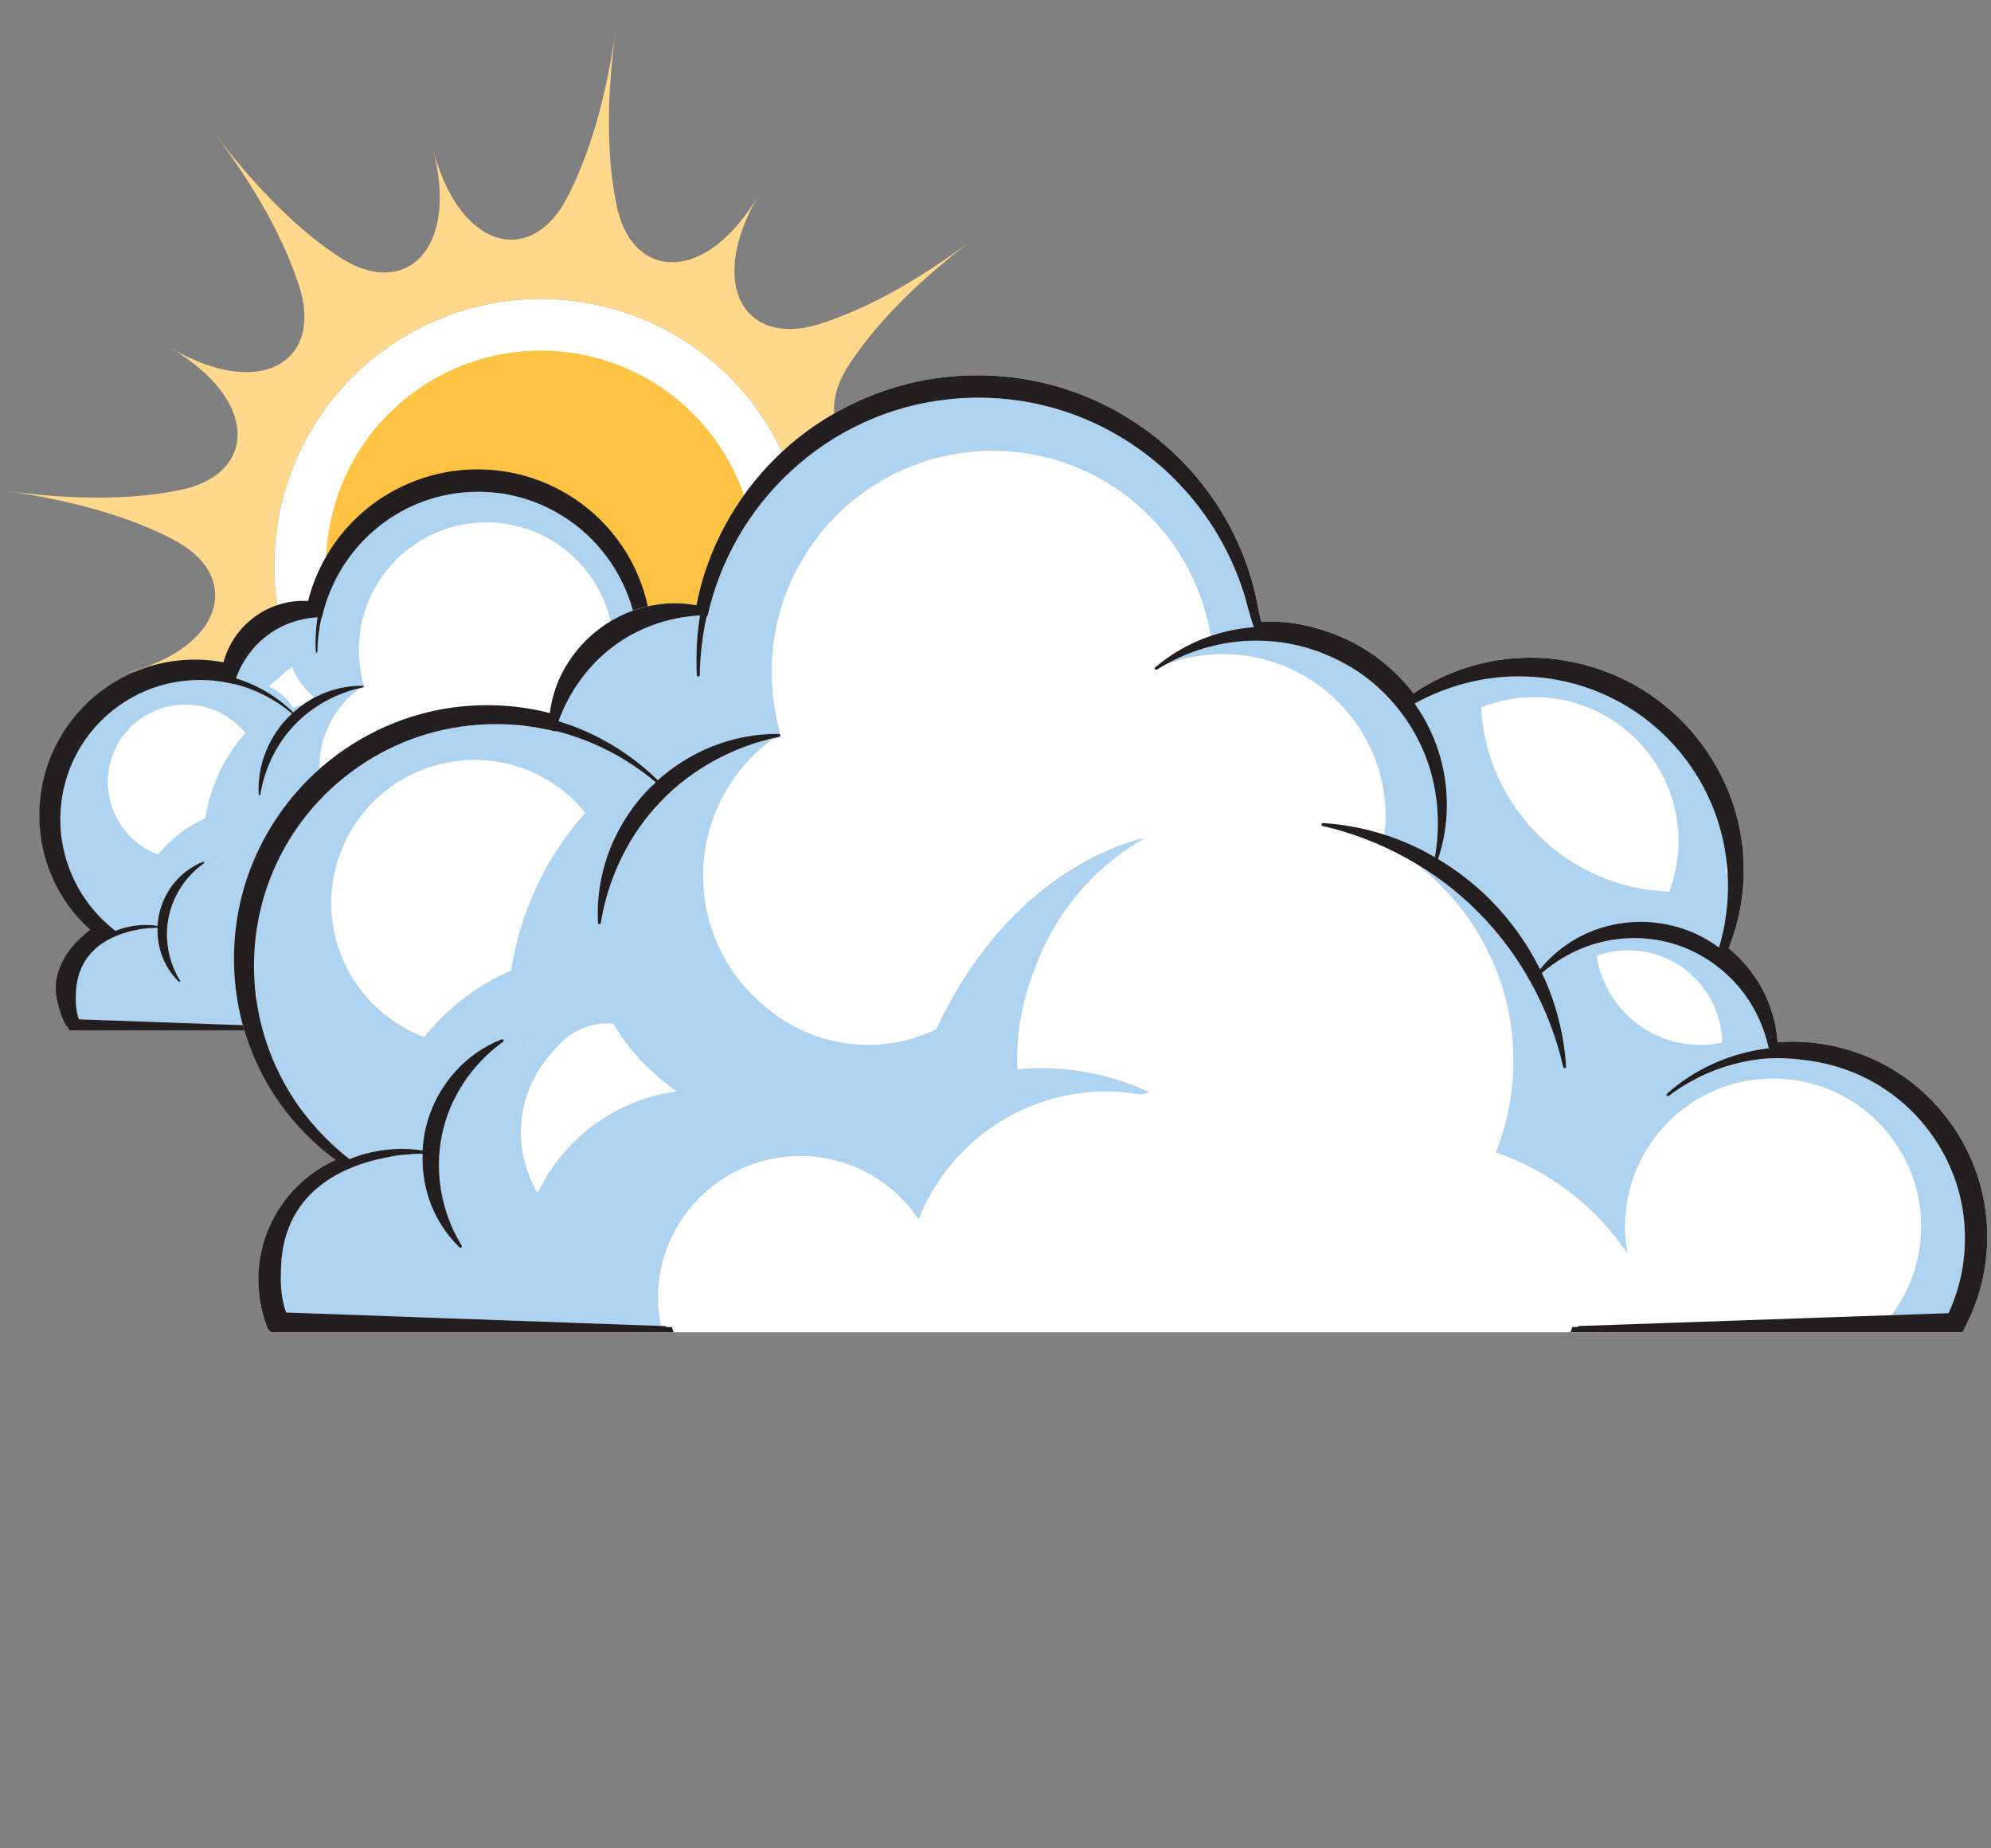 <?xml version="1.0" encoding="utf-8"?>
<!-- Generator: Adobe Illustrator 15.0.2, SVG Export Plug-In . SVG Version: 6.00 Build 0)  -->
<!DOCTYPE svg PUBLIC "-//W3C//DTD SVG 1.1//EN" "http://www.w3.org/Graphics/SVG/1.1/DTD/svg11.dtd">
<svg version="1.1" id="Layer_1" xmlns="http://www.w3.org/2000/svg" xmlns:xlink="http://www.w3.org/1999/xlink" x="0px" y="0px"
	 width="280px" height="260px" viewBox="0 0 280 260" enable-background="new 0 0 280 260" xml:space="preserve">
<rect x="0" y="0" width="280" height="260" fill="#808080" stroke="none"/>
<g>
	<g>
		<g>
			<g>
				<path fill="#FFFFFF" d="M113.215,84.729c-2.861,20.509-21.814,34.824-42.321,31.96c-20.508-2.855-34.818-21.806-31.958-42.318
					c2.861-20.514,21.81-34.815,42.318-31.96C101.76,45.273,116.069,64.217,113.215,84.729z"/>
				<path fill="#FFD88C" d="M126.149,90.328c6.723-1.511,15.263-1.657,25.568-0.221c-9.838-1.374-17.748-3.697-23.708-6.772h0.006
					c-9.887-4.907-7.912-15.226,6.639-19.005c-14.107,3.657-20.879-3.806-15.559-12.555c3.682-5.822,9.621-11.975,17.926-18.245
					c-8.092,6.116-15.469,10.094-21.953,12.099c-10.205,3.159-15.854-5.458-8.34-18.238C99.374,39.9,89.361,39.452,86.876,29.627
					c-1.533-6.744-1.693-15.342-0.246-25.714c-1.426,10.234-3.889,18.371-7.146,24.407c-5.043,9.029-14.909,6.814-18.588-7.353
					c3.662,14.125-3.827,20.896-12.598,15.54l0.023,0.04c-5.83-3.686-11.986-9.63-18.268-17.947
					c5.992,7.928,9.935,15.166,11.977,21.557c3.525,10.462-5.172,16.356-18.124,8.737c12.542,7.379,12.061,17.427,2.152,19.877
					C19.33,70.29,10.766,70.444,0.432,69c9.853,1.377,17.764,3.707,23.733,6.782l-0.032-0.002c9.885,4.9,7.907,15.222-6.639,18.999
					c14.096-3.655,20.862,3.796,15.572,12.538c-3.684,5.82-9.629,11.979-17.94,18.256c7.944-6.002,15.191-9.945,21.586-11.988
					l-0.015,0.012c10.461-3.523,16.357,5.172,8.746,18.129c7.299-12.418,17.202-12.062,19.783-2.45
					c1.58,6.771,1.754,15.439,0.288,25.918c1.378-9.84,3.701-17.74,6.771-23.703l-0.004,0.002c4.907-9.891,15.223-7.91,19.004,6.637
					c-3.66-14.115,3.822-20.887,12.58-15.553c5.814,3.689,11.963,9.627,18.229,17.93c-5.986-7.934-9.93-15.17-11.977-21.561
					l0.01,0.012c-3.525-10.463,5.174-16.363,18.131-8.742C115.684,102.82,116.186,92.745,126.149,90.328z M113.215,84.729
					c-2.861,20.509-21.814,34.824-42.321,31.96c-20.508-2.855-34.818-21.806-31.958-42.318c2.861-20.514,21.81-34.815,42.318-31.96
					C101.76,45.273,116.069,64.217,113.215,84.729z"/>
				<path fill="#FEC343" d="M106.012,83.729c-2.307,16.53-17.582,28.068-34.114,25.761c-16.537-2.307-28.068-17.579-25.764-34.111
					c2.306-16.536,17.579-28.072,34.114-25.766C96.778,51.921,108.319,67.191,106.012,83.729z"/>
			</g>
		</g>
		<g>
			<path fill="#FFFFFF" d="M72.933,109.932c0.119,0.062,0.25,0.119,0.369,0.188c0.004-0.023,0.004-0.049,0.01-0.068
				C73.189,110.008,73.058,109.973,72.933,109.932z"/>
		</g>
		<g>
			<path fill="#FFFFFF" d="M63.111,107.82c2.838,0,5.568,0.473,8.117,1.33c-2.322-0.934-4.857-1.455-7.51-1.455
				c-1.121,0-2.215,0.096-3.285,0.271C61.31,107.873,62.205,107.82,63.111,107.82z"/>
		</g>
		<g>
			<path fill="#FFFFFF" d="M148.469,132.959c-1.027-3.693-3.463-6.992-6.688-9.053c-2.822-1.824-6.35-2.719-9.727-2.447
				c-0.125-1.826-0.748-3.654-1.771-5.189c-0.596-0.896-1.338-1.715-2.215-2.432c1.217-2.975,1.549-6.352,0.928-9.546
				c-0.736-3.939-2.979-7.652-6.148-10.189c-2.998-2.441-6.938-3.838-10.793-3.838c-0.164,0-0.328,0.004-0.484,0.008
				c-3.207,0.068-6.396,1.094-9.041,2.889c-0.947-1.229-2.049-2.279-3.275-3.131c-0.631-0.441-1.322-0.85-2.111-1.234
				c-0.062-0.031-0.119-0.057-0.182-0.08l-0.102-0.043c-0.268-0.119-0.527-0.232-0.797-0.336c-0.109-0.041-0.213-0.078-0.316-0.113
				c-1.824-0.658-3.725-0.975-5.576-0.879c-0.088-0.357-0.174-0.742-0.262-1.195c-0.113-0.578-0.232-1.18-0.402-1.777
				c-0.365-1.354-0.857-2.686-1.475-3.957c-1.277-2.654-3.121-5.109-5.33-7.1c-2.34-2.113-5.151-3.756-8.149-4.758
				c-3.115-1.049-6.479-1.422-9.799-1.08c-5.17,0.51-10.254,2.904-13.934,6.562c-3.307,3.24-5.592,7.479-6.461,11.98
				c-0.57-0.117-1.131-0.17-1.697-0.17c-2.232,0-4.432,0.74-6.188,2.09c-1.289,0.963-2.352,2.248-3.07,3.707
				c-0.477,0.959-0.787,2.023-0.926,3.109c-3.43-0.885-7.094-0.848-10.49,0.088c-3.854,1.047-7.434,3.301-10.08,6.35
				c-2.098,2.412-3.625,5.306-4.406,8.371c-0.752,2.936-0.846,6.061-0.266,9.039c0.533,2.781,1.688,5.488,3.348,7.826
				c1.234,1.738,2.787,3.311,4.508,4.584c-1.916,0.866-3.562,2.305-4.658,4.09c-1.447,2.305-1.939,5.166-1.361,7.844
				c0.061,0.295,0.129,0.559,0.205,0.805l0.025,0.088c0.029,0.1,0.057,0.195,0.137,0.422l0.139,0.396
				c0.02,0.043,0.082,0.182,0.256,0.276l0.096,0.053H27.14h15.383h72.729h1.352h30.453l0.572-1.166l0.223-0.516
				c0.125-0.315,0.271-0.69,0.396-1.072C149.242,139.271,149.318,135.98,148.469,132.959z"/>
			<g>
				<path fill="#ADD3F0" d="M8.593,117.137c0.035,0.357,0.064,0.715,0.117,1.064c-0.041-0.303-0.057-0.607-0.088-0.916
					C8.615,117.236,8.601,117.188,8.593,117.137z"/>
				<path fill="#ADD3F0" d="M104.516,106.602c1.525,0.912,2.955,2.021,4.215,3.283c1.648,1.65,3.035,3.59,4.051,5.654
					c1.178-1.461,2.789-2.602,4.596-3.238c1.115-0.396,2.354-0.607,3.57-0.607c1.18,0,2.334,0.188,3.428,0.559
					c1.041,0.346,2.031,0.871,2.922,1.525c0.572-1.914,0.785-3.936,0.674-5.936c-0.033-0.051-0.07-0.102-0.113-0.146
					c0.029-0.277,0.043-0.559,0.057-0.838c-0.084-0.76-0.221-1.514-0.402-2.251c-0.877-3.555-2.945-6.779-5.816-9.082
					c-2.844-2.311-6.443-3.637-10.119-3.732c-0.186-0.006-0.367-0.01-0.557-0.01c-2.889,0-5.84,0.785-8.4,2.207
					c0.93,1.33,1.648,2.809,2.078,4.35C105.465,101.051,105.395,103.971,104.516,106.602z M111.674,93.67
					c6.465,0,11.703,5.236,11.703,11.703c0,1.434-0.273,2.803-0.746,4.074c-8.211-0.266-14.83-6.775-15.271-14.943
					C108.697,93.971,110.15,93.67,111.674,93.67z"/>
				<path fill="#ADD3F0" d="M81.718,91.235c0.27-0.17,0.566-0.303,0.85-0.455c-0.031,0.012-0.062,0.02-0.094,0.031
					C82.222,90.948,81.962,91.083,81.718,91.235z"/>
				<path fill="#ADD3F0" d="M103.645,98.67c-1.008-2.867-2.939-5.4-5.438-7.143c-0.256-0.18-0.523-0.35-0.787-0.508
					c-0.359-0.203-0.725-0.408-1.088-0.588c-0.43-0.211-0.879-0.402-1.328-0.584c-1.646-0.623-3.406-0.957-5.172-0.957h-0.201
					c-2.424,0.018-4.883,0.701-7.062,1.889c1.408-0.512,2.916-0.807,4.492-0.807c7.291,0,13.203,5.906,13.203,13.193
					c0,0.502-0.047,0.986-0.109,1.471c0.664,0.209,1.32,0.447,1.953,0.718c0.732,0.32,1.445,0.691,2.148,1.094
					C104.721,103.856,104.516,101.112,103.645,98.67z"/>
				<path fill="#ADD3F0" d="M148.781,135.545c0-0.617-0.188-1.158-0.312-1.762c-0.045-0.227-0.092-0.467-0.152-0.707
					c-0.106-0.438-0.227-0.879-0.401-1.27c-0.166-0.365-0.396-0.707-0.549-1.076c-0.421-0.984-0.851-1.818-1.513-2.663
					c-0.709-0.906-1.401-1.762-2.369-2.391c-0.409-0.26-0.877-0.387-1.297-0.629c-0.479-0.277-0.934-0.531-1.424-0.783
					c-0.58-0.301-1.164-0.576-1.758-0.83c-1.666-0.725-3.559-1.207-5.365-1.354c-0.566-0.049-1.148-0.023-1.699-0.193
					c-0.234-0.072-0.588-0.203-0.732-0.424c-0.131-0.213-0.158-0.578-0.242-0.822c-0.436-1.262-1.08-2.447-1.92-3.488
					c-1.324-1.637-3.137-2.906-5.119-3.568c-1.121-0.375-2.301-0.566-3.51-0.566c-0.922,0-1.838,0.113-2.727,0.336
					c-1.738,0.434-3.373,1.297-4.758,2.498c0.107,0.225,0.209,0.445,0.305,0.668c0.949,2.184,1.521,4.58,1.654,6.932
					c0.006,0.062-0.039,0.113-0.113,0.123c-0.057,0-0.107-0.039-0.113-0.09c-1.076-4.746-3.533-9.221-6.932-12.605
					c-0.387-0.393-0.793-0.768-1.209-1.135c-0.236-0.205-0.48-0.396-0.717-0.592c-0.17-0.139-0.344-0.281-0.516-0.42
					c-0.34-0.258-0.689-0.51-1.037-0.75c-0.074-0.051-0.141-0.102-0.219-0.154c-0.41-0.277-0.828-0.549-1.254-0.803
					c4.758,3.678,7.84,9.436,7.84,15.924c0,1.906-0.277,3.746-0.777,5.496c4.416,0.193,8.475,1.711,11.799,4.182
					c2.516-3.914,6.893-6.514,11.895-6.514c7.821,0,14.16,6.338,14.16,14.159c0,1.648-0.295,3.224-0.815,4.695
					c0.079-0.051,0.147-0.125,0.217-0.268c0.149-0.305,0.336-0.625,0.436-0.951c0.096-0.328,0.125-0.643,0.283-0.957
					c0.096-0.176,0.311-0.328,0.379-0.492c0.098-0.227-0.062-0.152-0.107-0.389c-0.057-0.271,0.15-0.844,0.219-1.113
					c0.133-0.535,0.33-1.004,0.41-1.551c0.08-0.504,0.019-1.037,0.033-1.549C148.787,136.984,148.781,136.264,148.781,135.545z
					 M126.227,121.73c-4.26,0-7.787-3.139-8.41-7.225c0.801-0.285,1.658-0.449,2.559-0.449c4.162,0,7.545,3.338,7.625,7.486
					C127.43,121.662,126.838,121.73,126.227,121.73z"/>
				<path fill="#ADD3F0" d="M72.271,123.561c-0.637,0-1.26,0.033-1.883,0.09c-0.01-0.232-0.021-0.465-0.021-0.699
					c0-2.455,0.453-4.801,1.258-6.975c1.688-4.934,4.99-8.752,9.168-11.113c-0.127,0.051-0.25,0.107-0.375,0.16l0.281-0.123
					c0,0-3.869,0.687-8.32,4.25c-0.715,0.57-1.434,1.213-2.158,1.932c-0.033,0.033-0.068,0.068-0.102,0.102
					c-0.354,0.357-0.709,0.73-1.064,1.127c0,0.004-0.006,0.006-0.012,0.012c-0.334,0.377-0.668,0.775-1.004,1.193
					c-0.047,0.064-0.098,0.123-0.146,0.189c-0.328,0.416-0.65,0.852-0.975,1.303c-0.057,0.078-0.104,0.158-0.158,0.234
					c-0.297,0.422-0.578,0.857-0.867,1.311c-0.039,0.072-0.082,0.137-0.123,0.207c-0.305,0.494-0.602,1.012-0.896,1.547
					c-0.062,0.121-0.123,0.24-0.191,0.365c-0.295,0.559-0.584,1.127-0.867,1.729c-0.125,0.061-0.246,0.133-0.371,0.186
					c-1.619,0.721-3.385,1.09-5.15,1.09c-0.393,0-0.783-0.021-1.164-0.059c-0.006,0-0.006,0-0.006,0
					c-2.688-0.244-5.139-1.32-7.09-2.969c-0.02-0.01-0.033-0.027-0.057-0.039c-3.092-2.523-5.062-6.361-5.062-10.662
					c0-4.505,2.174-8.5,5.521-11.007c0.264-0.068,0.471-0.145,0.539-0.227c-3.66,0.775-7.035,2.627-9.51,5.232
					c-2.535,2.629-4.254,6.123-4.85,9.839c-0.012,0.057-0.059,0.096-0.119,0.096c-0.064,0-0.113-0.049-0.115-0.107
					c-0.105-1.818,0.166-3.711,0.785-5.475c0.695-1.974,1.828-3.818,3.273-5.324c0.203-0.209,0.422-0.396,0.635-0.592
					c-2.326-1.971-5.104-3.406-8.039-4.152c-0.072,0.018-0.146,0.018-0.221-0.006c-0.254,0-0.545-0.102-0.809-0.172
					c-0.434-0.088-0.865-0.162-1.301-0.219c-0.258-0.027-0.502-0.027-0.756-0.031c-0.113,0-0.221-0.037-0.322-0.076
					c-0.508-0.043-1.014-0.068-1.529-0.068c-1.926,0-3.824,0.275-5.654,0.822c-3.488,1.037-6.744,3.135-9.158,5.91
					c-1.914,2.203-3.33,4.839-4.09,7.621c-0.65,2.346-0.82,4.838-0.572,7.273c0.031,0.146,0.057,0.291,0.088,0.436
					c-0.004,0.158,0,0.322,0,0.48c0.01,0.047,0.01,0.088,0.021,0.131c0.4,2.6,1.369,5.178,2.803,7.449
					c1.234,1.965,2.861,3.729,4.695,5.163c1.852-0.763,3.959-1.013,5.93-0.706c0.023-0.498,0.08-0.998,0.182-1.492
					c0.355-1.768,1.201-3.475,2.379-4.809c1.062-1.215,2.396-2.156,3.852-2.715c0.062-0.02,0.119,0.004,0.148,0.055
					c0.027,0.051,0.01,0.115-0.035,0.15c-2.561,1.838-4.367,4.607-4.961,7.598c-0.621,3.008-0.035,6.266,1.604,8.93
					c0.027,0.049,0.02,0.117-0.029,0.151c-0.02,0.017-0.045,0.025-0.07,0.025c-0.031,0-0.061-0.01-0.082-0.033
					c-1.127-1.088-1.988-2.469-2.492-3.998c-0.375-1.147-0.533-2.352-0.494-3.553c-0.016-0.002-0.027,0-0.039,0l0.039-0.039
					c0,0-0.457-0.008-1.174,0.051c-0.598,0.039-1.193,0.125-1.775,0.25c-3.41,0.656-8.559,2.746-8.543,9.373
					c-0.033,0.797,0.023,1.601,0.188,2.379c0.023,0.103,0.051,0.232,0.094,0.383c0.043,0.158,0.096,0.304,0.156,0.439l30.385,1.09
					c-0.15-0.729-0.246-1.473-0.246-2.242c0-6.375,5.168-11.541,11.537-11.541c4.008,0,7.527,2.039,9.6,5.138
					c2.402-6.072,8.311-10.377,15.234-10.377c0.977,0,1.922,0.104,2.846,0.264c0.213-0.076,0.434-0.133,0.648-0.201
					C78.421,124.266,75.431,123.561,72.271,123.561z M78.126,106.041l0.443-0.193c-0.227,0.111-0.449,0.236-0.672,0.355
					L78.126,106.041z M30.652,121.473c-0.031-0.012-0.066-0.014-0.104-0.02c0.068-0.049,0.143-0.094,0.211-0.143
					C30.724,121.363,30.685,121.42,30.652,121.473z M28.865,115.129c-2.605,1.131-4.869,2.887-6.619,5.078
					c-4.133-1.549-7.078-5.525-7.078-10.201c0-6.021,4.881-10.9,10.898-10.9c3.412,0,6.455,1.562,8.453,4.014
					C31.568,106.414,29.57,110.555,28.865,115.129z"/>
				<path fill="#ADD3F0" d="M89.568,87.792c-0.172-0.504-0.322-1.02-0.459-1.523c-0.143-0.543-0.293-1.104-0.482-1.643
					c-0.428-1.271-0.975-2.514-1.621-3.693c-1.34-2.441-3.168-4.678-5.311-6.479c-2.242-1.889-4.898-3.354-7.682-4.234
					c-2.182-0.693-4.455-1.039-6.771-1.039c-0.768,0-1.541,0.039-2.303,0.115c-4.824,0.479-9.438,2.58-12.988,5.916
					c-3.303,3.064-5.664,7.172-6.652,11.559c-0.014,0.076-0.057,0.141-0.107,0.186c-0.344,1.545-0.529,3.137-0.553,4.738
					c0,0.062-0.053,0.113-0.115,0.113s-0.117-0.047-0.119-0.109c-0.092-1.627-0.006-3.258,0.252-4.855
					c-2.572,0.135-5.072,1.029-7.084,2.559c-1.977,1.486-3.518,3.613-4.383,6.016c0.014,0.008,0.033,0.014,0.051,0.021
					c3.002,0.926,5.766,2.578,7.988,4.771c0.477-0.406,0.982-0.793,1.504-1.154c-0.5,0.139-1.004,0.309-1.488,0.527
					c-0.828-1.406-2.057-2.371-3.484-3.037c0.666-0.604,1.461-1.115,2.082-1.75c0.365-0.383,0.789-0.699,1.242-0.957
					c0.621,1.645,1.777,3.141,3.141,4.297c0.451-0.244,0.928-0.471,1.402-0.66c1.729-0.693,3.625-1.049,5.432-1.018
					c0.012,0,0.02,0.006,0.029,0.012c0.021-0.014,0.045-0.027,0.062-0.039c-0.125-0.391-0.326-1.439-0.33-1.484
					c-0.078-0.385-0.146-0.77-0.197-1.156c-0.105-0.787-0.158-1.58-0.158-2.375c0-9.904,8.029-17.936,17.936-17.936
					c8.918,0,16.292,6.514,17.68,15.035C87.207,88.131,88.379,87.883,89.568,87.792z"/>
			</g>
			<path fill="#231F20" d="M149.746,132.604c-1.111-4.005-3.752-7.582-7.24-9.811c-2.699-1.748-5.982-2.711-9.283-2.711
				c-0.295-1.613-0.93-3.191-1.83-4.543c-0.502-0.752-1.088-1.455-1.756-2.09c1.033-2.984,1.27-6.289,0.666-9.402
				c-0.797-4.244-3.209-8.25-6.613-10.979c-3.236-2.627-7.477-4.133-11.635-4.133l-0.512,0.006c-3.039,0.068-6.1,0.938-8.736,2.475
				c-0.84-0.939-1.773-1.771-2.787-2.475c-0.697-0.49-1.445-0.93-2.322-1.359c-0.1-0.045-0.193-0.082-0.295-0.119
				c-0.283-0.131-0.566-0.252-0.877-0.373l-0.33-0.119c-1.652-0.596-3.318-0.918-4.961-0.969c-0.006-0.035-0.018-0.068-0.023-0.102
				c-0.119-0.617-0.242-1.258-0.424-1.875c-0.385-1.447-0.912-2.857-1.559-4.186c-1.35-2.811-3.301-5.41-5.635-7.512
				c-2.475-2.234-5.456-3.977-8.616-5.029c-3.303-1.109-6.861-1.5-10.354-1.145c-5.475,0.539-10.848,3.07-14.736,6.934
				c-3.191,3.123-5.49,7.154-6.561,11.453c-2.719-0.174-5.5,0.686-7.652,2.332c-1.453,1.094-2.65,2.539-3.461,4.182
				c-0.326,0.658-0.59,1.369-0.781,2.105c-3.229-0.605-6.641-0.469-9.793,0.4c-4.109,1.119-7.92,3.518-10.734,6.76
				c-2.23,2.566-3.857,5.646-4.691,8.916c-0.803,3.129-0.902,6.457-0.281,9.613c0.564,2.971,1.795,5.859,3.566,8.35
				c0.922,1.301,2.023,2.529,3.242,3.616c-0.113-0.106-1.787,1.479-1.939,1.638c-1.848,1.926-3.256,4.639-2.91,7.368
				c0.148,1.164,0.5,2.369,0.924,3.462c0.113,0.282,0.385,0.922,0.699,1.196l0.062,0.176c0.02,0.044,0.082,0.183,0.256,0.277
				l0.096,0.053h32.594l-0.152-0.418h-0.445c-0.014-0.045-0.055-0.08-0.1-0.08l-30.721-1.104c-0.061-0.137-0.113-0.281-0.156-0.439
				c-0.043-0.149-0.07-0.28-0.094-0.383c-0.164-0.778-0.221-1.582-0.188-2.379c-0.016-6.627,5.133-8.717,8.543-9.373
				c0.582-0.125,1.178-0.211,1.775-0.25c0.717-0.059,1.174-0.051,1.174-0.051l-0.039,0.039c0.012,0,0.023-0.002,0.039,0
				c-0.039,1.201,0.119,2.404,0.494,3.553c0.504,1.529,1.365,2.91,2.492,3.998c0.021,0.023,0.051,0.033,0.082,0.033
				c0.025,0,0.051-0.01,0.07-0.025c0.049-0.035,0.057-0.104,0.029-0.151c-1.639-2.664-2.225-5.922-1.604-8.93
				c0.594-2.99,2.4-5.76,4.961-7.598c0.045-0.035,0.062-0.1,0.035-0.15c-0.029-0.051-0.086-0.074-0.148-0.055
				c-1.455,0.559-2.789,1.5-3.852,2.715c-1.178,1.334-2.023,3.041-2.379,4.809c-0.102,0.494-0.158,0.994-0.182,1.492
				c-1.971-0.307-4.078-0.057-5.93,0.707c-1.834-1.436-3.461-3.198-4.695-5.163c-1.434-2.271-2.402-4.85-2.803-7.449
				c-0.443-2.764-0.279-5.641,0.463-8.32c0.76-2.781,2.176-5.417,4.09-7.621c2.414-2.775,5.67-4.873,9.158-5.91
				c1.83-0.547,3.729-0.822,5.654-0.822c1.602,0,3.182,0.189,4.711,0.566l0,0h0.006c0.074,0.023,0.148,0.023,0.221,0.006
				c2.936,0.746,5.713,2.182,8.039,4.152c-0.213,0.195-0.432,0.383-0.635,0.592c-1.445,1.506-2.578,3.35-3.273,5.324
				c-0.619,1.764-0.891,3.656-0.785,5.475c0.002,0.059,0.051,0.107,0.109,0.107c0.004,0,0.004,0,0.006,0
				c0.061,0,0.107-0.039,0.119-0.096c0.596-3.717,2.314-7.21,4.85-9.839c2.498-2.627,5.912-4.496,9.617-5.256
				c0.057-0.014,0.1-0.068,0.09-0.127c-0.006-0.061-0.051-0.105-0.113-0.105c-1.807-0.031-3.703,0.324-5.432,1.018
				c-1.607,0.635-3.098,1.582-4.393,2.752c-0.002-0.002-0.002-0.012-0.006-0.018c-2.223-2.193-4.986-3.846-7.988-4.771
				c-0.018-0.008-0.037-0.014-0.051-0.021c0.865-2.402,2.406-4.529,4.383-6.016c2.012-1.529,4.512-2.424,7.084-2.559
				c-0.258,1.598-0.344,3.229-0.252,4.855c0.002,0.062,0.057,0.109,0.119,0.109l0,0c0.062,0,0.115-0.051,0.115-0.113
				c0.023-1.602,0.209-3.193,0.553-4.738c0.051-0.045,0.094-0.109,0.107-0.186c0.988-4.387,3.35-8.494,6.652-11.559
				c3.551-3.336,8.164-5.438,12.988-5.916c0.762-0.076,1.535-0.115,2.303-0.115c2.316,0,4.59,0.346,6.771,1.039
				c2.783,0.881,5.439,2.346,7.682,4.234c2.143,1.801,3.971,4.037,5.311,6.479c0.646,1.18,1.193,2.422,1.621,3.693
				c0.189,0.539,0.34,1.1,0.482,1.643c0.137,0.504,0.287,1.02,0.459,1.523c-2.939,0.215-5.777,1.377-7.993,3.258
				c-0.045,0.039-0.053,0.107-0.016,0.158c0.039,0.051,0.104,0.062,0.158,0.027c2.362-1.488,5.178-2.324,7.913-2.344h0.201
				c1.766,0,3.525,0.334,5.172,0.957c0.449,0.182,0.898,0.373,1.328,0.584c0.363,0.18,0.729,0.385,1.088,0.588
				c0.264,0.158,0.531,0.328,0.787,0.508c2.498,1.742,4.43,4.275,5.438,7.143c0.871,2.441,1.076,5.186,0.611,7.779
				c-0.703-0.402-1.416-0.773-2.148-1.094c-2.188-0.951-4.58-1.529-6.932-1.667c-0.057,0-0.109,0.043-0.119,0.1
				c-0.004,0.062,0.029,0.119,0.092,0.131c4.734,1.085,9.207,3.556,12.586,6.962c3.398,3.385,5.855,7.859,6.932,12.605
				c0.006,0.051,0.057,0.09,0.113,0.09c0.006,0,0.012,0,0.016,0c0.059-0.01,0.104-0.061,0.098-0.123
				c-0.133-2.352-0.705-4.748-1.654-6.932c-0.096-0.223-0.197-0.443-0.305-0.668c1.385-1.201,3.02-2.064,4.758-2.498
				c0.889-0.223,1.805-0.336,2.727-0.336c1.209,0,2.389,0.191,3.51,0.566c1.982,0.662,3.795,1.932,5.119,3.568
				c1.117,1.377,1.898,3.023,2.287,4.803c-3.074,0.363-5.996,1.666-8.256,3.682c-0.045,0.043-0.051,0.113-0.012,0.164
				c0,0,0.006-0.006,0.008,0c2.641-1.938,5.9-3.098,9.443-3.098c8.77,0,15.891,7.035,15.891,15.711c0,2.309-0.521,4.496-1.422,6.469
				l0.07,0.102l0.1-0.209h1.457l0.475-0.983c0.135-0.34,0.287-0.742,0.412-1.137C150.588,139.453,150.67,135.879,149.746,132.604z
				 M127.297,113.777c-0.891-0.654-1.881-1.18-2.922-1.525c-1.094-0.371-2.248-0.559-3.428-0.559c-1.217,0-2.455,0.211-3.57,0.607
				c-1.807,0.637-3.418,1.777-4.596,3.238c-1.016-2.064-2.402-4.004-4.051-5.654c-1.26-1.262-2.689-2.371-4.215-3.283
				c0.879-2.63,0.949-5.55,0.182-8.263c-0.43-1.541-1.148-3.02-2.078-4.35c2.561-1.422,5.512-2.207,8.4-2.207
				c0.189,0,0.371,0.004,0.557,0.01c3.676,0.096,7.275,1.422,10.119,3.732c2.871,2.303,4.939,5.527,5.816,9.082
				C128.26,107.594,128.176,110.816,127.297,113.777z"/>
		</g>
		<g>
			<g>
				<path fill="#FFFFFF" d="M193.907,118.174c0.215,0.109,0.438,0.209,0.651,0.322c0.002-0.039,0.002-0.078,0.008-0.119
					C194.35,118.309,194.132,118.242,193.907,118.174z"/>
			</g>
			<g>
				<path fill="#FFFFFF" d="M176.882,114.512c4.923,0,9.654,0.818,14.078,2.303c-4.024-1.621-8.422-2.521-13.026-2.521
					c-1.939,0-3.845,0.168-5.695,0.471C173.764,114.605,175.314,114.512,176.882,114.512z"/>
			</g>
			<path fill="#FFFFFF" d="M278.456,166.551c-1.776-6.404-6.008-12.127-11.603-15.701c-4.881-3.166-10.998-4.713-16.86-4.242
				c-0.216-3.172-1.291-6.338-3.063-8.994c-1.031-1.563-2.322-2.979-3.834-4.223c2.102-5.158,2.68-11.014,1.604-16.555
				c-1.277-6.83-5.172-13.273-10.672-17.671c-5.199-4.227-12.025-6.652-18.711-6.652c-0.281,0-0.562,0.004-0.836,0.016
				c-5.558,0.115-11.097,1.891-15.683,5.006c-1.646-2.127-3.551-3.951-5.672-5.426c-1.101-0.775-2.297-1.479-3.674-2.146
				c-0.099-0.051-0.201-0.09-0.306-0.133l-0.182-0.076c-0.455-0.205-0.914-0.402-1.383-0.584c-0.186-0.068-0.367-0.137-0.545-0.199
				c-3.168-1.135-6.453-1.688-9.672-1.523c-0.15-0.611-0.301-1.285-0.451-2.066c-0.197-1.008-0.402-2.051-0.695-3.09
				c-0.635-2.342-1.49-4.65-2.561-6.857c-2.213-4.602-5.41-8.857-9.242-12.311c-4.055-3.662-8.936-6.514-14.124-8.25
				c-5.408-1.816-11.246-2.463-16.992-1.871c-8.971,0.883-17.785,5.033-24.174,11.377c-5.732,5.617-9.691,12.971-11.191,20.771
				c-0.998-0.201-1.967-0.297-2.951-0.297c-3.865,0-7.682,1.291-10.73,3.631c-2.229,1.672-4.071,3.895-5.323,6.43
				c-0.82,1.658-1.371,3.506-1.604,5.389c-5.947-1.535-12.307-1.471-18.197,0.15c-6.684,1.818-12.887,5.726-17.469,11.007
				c-3.643,4.188-6.289,9.207-7.646,14.521c-1.309,5.09-1.469,10.51-0.465,15.67c0.928,4.83,2.936,9.521,5.807,13.578
				c2.141,3.01,4.832,5.735,7.828,7.944c-3.336,1.502-6.186,4-8.09,7.099c-2.508,3.994-3.367,8.949-2.361,13.596
				c0.111,0.51,0.23,0.973,0.359,1.4l0.049,0.149c0.045,0.17,0.096,0.334,0.238,0.729l0.238,0.681
				c0.031,0.077,0.141,0.315,0.438,0.485l0.168,0.092h29.842h26.68h126.113h2.343h52.803l0.986-2.022l0.389-0.896
				c0.228-0.545,0.484-1.193,0.695-1.861C279.8,177.498,279.932,171.783,278.456,166.551z"/>
			<g>
				<path fill="#ADD3F0" d="M242.921,122.994c-0.062-0.092-0.123-0.182-0.2-0.256c0.053-0.48,0.077-0.969,0.098-1.449
					c-0.031-0.271-0.08-0.545-0.113-0.816c-0.057-0.385-0.1-0.77-0.17-1.148c-0.117-0.654-0.256-1.303-0.414-1.943
					c-1.518-6.162-5.104-11.76-10.082-15.751c-4.941-4.004-11.172-6.301-17.547-6.469c-0.322-0.012-0.646-0.018-0.969-0.018
					c-5.008,0-10.127,1.359-14.568,3.824c1.621,2.311,2.855,4.871,3.604,7.544c1.33,4.709,1.211,9.77-0.317,14.332
					c2.649,1.584,5.133,3.504,7.312,5.689c2.855,2.867,5.26,6.229,7.029,9.809c2.041-2.533,4.832-4.512,7.963-5.617
					c1.932-0.686,4.078-1.051,6.197-1.051c2.039,0,4.039,0.326,5.939,0.967c1.807,0.601,3.52,1.512,5.071,2.644
					c0.233-0.779,0.422-1.566,0.588-2.365c0.023-0.137,0.052-0.274,0.076-0.414C242.891,128.037,243.057,125.506,242.921,122.994z
					 M234.764,125.42c-14.24-0.461-25.716-11.756-26.482-25.919c2.32-0.918,4.84-1.439,7.479-1.439
					c11.213,0,20.295,9.082,20.295,20.289C236.055,120.842,235.583,123.217,234.764,125.42z"/>
				<path fill="#ADD3F0" d="M35.998,139.748c-0.018-0.125-0.025-0.252-0.033-0.377c-0.006-0.006-0.006-0.014-0.006-0.02
					C35.97,139.482,35.98,139.615,35.998,139.748z"/>
				<path fill="#ADD3F0" d="M194.87,114.889c0,0.867-0.084,1.711-0.185,2.545v0.004c1.146,0.361,2.279,0.77,3.375,1.246
					c1.271,0.553,2.515,1.191,3.729,1.896c0.81-4.502,0.448-9.26-1.056-13.49c-1.75-4.968-5.1-9.369-9.428-12.388
					c-0.447-0.311-0.906-0.6-1.371-0.883c-0.623-0.352-1.246-0.703-1.879-1.014c-0.754-0.369-1.527-0.699-2.307-1.02
					c-2.859-1.076-5.906-1.654-8.971-1.654h-0.353c-4.739,0.033-9.616,1.48-13.719,4.066c0.426-0.266,0.873-0.498,1.313-0.738
					c2.48-0.924,5.154-1.453,7.957-1.453C184.624,92.006,194.87,102.249,194.87,114.889z"/>
				<path fill="#ADD3F0" d="M173.13,88.698c0.104-0.025,0.211-0.045,0.322-0.062c0.942-0.186,1.905-0.34,2.868-0.406
					c-0.295-0.879-0.561-1.768-0.793-2.648c-0.25-0.943-0.504-1.912-0.836-2.846c-0.741-2.205-1.69-4.359-2.812-6.406
					c-2.315-4.232-5.5-8.115-9.207-11.23c-3.889-3.275-8.493-5.816-13.325-7.346c-3.777-1.197-7.731-1.805-11.736-1.805
					c-1.33,0-2.676,0.068-3.992,0.205c-8.373,0.826-16.367,4.469-22.527,10.258c-5.727,5.312-9.82,12.432-11.531,20.041
					c-0.029,0.137-0.096,0.248-0.193,0.326c-0.588,2.674-0.912,5.436-0.957,8.213c0,0.107-0.09,0.195-0.201,0.199
					c-0.109,0-0.195-0.086-0.201-0.193c-0.16-2.814-0.01-5.646,0.432-8.416c-4.455,0.229-8.793,1.783-12.275,4.428
					c-3.432,2.584-6.1,6.273-7.61,10.434c0.029,0.018,0.066,0.025,0.088,0.045c0.709,0.646,2.635,0.918,3.557,1.318
					c1.247,0.541,2.459,1.158,3.631,1.844c2.408,1.406,4.666,3.109,6.633,5.08c1.559-0.709,2.85-2.252,4.463-3.064
					c4.018-2.009,8.023-3.416,12.672-3.392c0.033-0.025,0.072-0.045,0.107-0.068c-0.219-0.674-0.566-2.494-0.58-2.576
					c-0.131-0.664-0.248-1.332-0.332-2c-0.188-1.365-0.277-2.742-0.277-4.117c0-17.18,13.928-31.102,31.104-31.102
					c15.455,0,28.245,11.287,30.654,26.068C171.21,89.157,172.157,88.899,173.13,88.698z"/>
				<path fill="#ADD3F0" d="M146.334,150.252c-1.107,0-2.191,0.057-3.268,0.15c-0.019-0.402-0.031-0.805-0.031-1.213
					c0-4.254,0.773-8.32,2.172-12.092c2.928-8.558,8.66-15.175,15.896-19.271c-0.225,0.084-0.426,0.188-0.647,0.277l0.485-0.215
					c0,0-6.699,1.195-14.426,7.375c-1.232,0.984-2.484,2.096-3.744,3.348c-0.058,0.057-0.113,0.117-0.166,0.174
					c-0.619,0.619-1.238,1.27-1.855,1.955c-0.006,0.006-0.01,0.014-0.014,0.022c-0.583,0.65-1.165,1.348-1.74,2.064
					c-0.082,0.109-0.178,0.217-0.26,0.33c-0.57,0.721-1.131,1.473-1.686,2.26c-0.096,0.137-0.184,0.273-0.283,0.408
					c-0.504,0.729-1.002,1.484-1.49,2.273c-0.078,0.123-0.148,0.231-0.221,0.354c-0.525,0.854-1.045,1.756-1.549,2.685
					c-0.115,0.206-0.223,0.42-0.336,0.633c-0.516,0.965-1.016,1.957-1.502,2.998c-0.219,0.106-0.43,0.227-0.648,0.323
					c-2.803,1.246-5.861,1.892-8.936,1.892c-0.674,0-1.344-0.045-2.021-0.105c0,0,0,0-0.006,0c-4.662-0.422-8.91-2.287-12.291-5.15
					c-0.027-0.018-0.062-0.043-0.096-0.062c-5.365-4.379-8.785-11.033-8.785-18.492c0-7.816,3.771-14.732,9.584-19.087
					c0.453-0.119,0.814-0.25,0.932-0.393c-0.041,0.01-0.076,0.021-0.117,0.029c-2.338,0.504-4.609,1.257-6.762,2.242
					c-0.004,0.004-0.016,0.006-0.018,0.01c-0.719,0.33-1.43,0.686-2.119,1.064c-0.062,0.037-0.123,0.076-0.186,0.115
					c-0.629,0.352-1.252,0.717-1.855,1.107c-0.156,0.102-0.303,0.219-0.457,0.32c-0.498,0.34-1.002,0.68-1.477,1.049
					c-0.279,0.205-0.527,0.436-0.793,0.654c-0.346,0.279-0.697,0.551-1.025,0.85c-0.59,0.523-1.152,1.066-1.689,1.637
					c-4.389,4.557-7.373,10.611-8.41,17.057c-0.014,0.1-0.102,0.17-0.199,0.17c-0.113-0.006-0.197-0.084-0.203-0.189
					c-0.182-3.152,0.291-6.432,1.365-9.49c1.207-3.428,3.17-6.621,5.682-9.236c0.346-0.359,0.721-0.688,1.09-1.027
					c-3.021-2.566-6.488-4.605-10.176-6.009c-1.229-0.467-2.48-0.863-3.756-1.189c-0.123,0.035-0.26,0.029-0.387-0.006
					c-0.441-0.002-0.947-0.18-1.402-0.299c-0.006-0.004-0.012-0.006-0.018-0.006c-0.742-0.148-1.484-0.275-2.23-0.375
					c-0.006,0-0.01,0-0.012,0c-0.447-0.047-0.867-0.045-1.309-0.051c-0.199-0.006-0.379-0.068-0.555-0.141
					c-0.885-0.068-1.766-0.117-2.65-0.117c-3.342,0-6.639,0.482-9.799,1.426c-6.066,1.796-11.709,5.443-15.883,10.251
					c-3.324,3.82-5.779,8.389-7.104,13.213c-0.316,1.15-0.572,2.326-0.77,3.512c-0.096,0.607-0.137,1.22-0.199,1.83
					c-0.064,0.58-0.152,1.156-0.189,1.736c-0.047,0.814-0.025,1.635-0.014,2.449c0.004,0.385-0.023,0.766-0.006,1.15
					c0.029,0.647,0.125,1.291,0.193,1.938c0.045,0.252,0.096,0.502,0.152,0.75c-0.012,0.256-0.006,0.51,0,0.771
					c0.014,0.096,0.014,0.191,0.029,0.291c0.695,4.508,2.381,8.976,4.859,12.914c2.146,3.406,4.961,6.471,8.145,8.957
					c3.215-1.322,6.865-1.756,10.279-1.223c0.053-0.869,0.148-1.732,0.318-2.592c0.617-3.064,2.082-6.023,4.129-8.338
					c1.84-2.109,4.154-3.734,6.684-4.703c0.096-0.039,0.197,0.006,0.246,0.09c0.051,0.092,0.025,0.201-0.059,0.262
					c-4.434,3.189-7.574,7.986-8.602,13.174c-1.07,5.221-0.059,10.863,2.783,15.486c0.049,0.088,0.029,0.201-0.047,0.266
					c-0.037,0.029-0.082,0.043-0.129,0.043c-0.053,0-0.102-0.02-0.141-0.057c-1.955-1.887-3.455-4.285-4.328-6.936
					c-0.645-1.988-0.916-4.076-0.859-6.162c-0.018,0-0.035,0.002-0.057,0.002l0.057-0.068c0,0-0.783-0.014-2.029,0.094
					c-1.041,0.062-2.066,0.209-3.074,0.433c-5.914,1.137-14.846,4.76-14.812,16.25c-0.068,1.385,0.035,2.774,0.326,4.131
					c0.037,0.176,0.088,0.399,0.156,0.659c0.072,0.271,0.17,0.527,0.266,0.761l52.694,1.892c-0.256-1.263-0.42-2.556-0.42-3.892
					c0-11.051,8.955-20.013,20.006-20.013c6.943,0,13.059,3.541,16.646,8.91c4.162-10.533,14.412-17.994,26.418-17.994
					c1.688,0,3.326,0.177,4.933,0.459c0.368-0.131,0.747-0.231,1.122-0.352C156.993,151.473,151.807,150.252,146.334,150.252z
					 M156.492,119.873l0.761-0.34c-0.399,0.195-0.774,0.414-1.171,0.617L156.492,119.873z M59.662,145.879
					c-7.629-2.863-13.072-10.203-13.072-18.842c0-11.117,9.016-20.135,20.131-20.135c6.299,0,11.916,2.889,15.608,7.414
					c-5.442,6.088-9.139,13.738-10.442,22.18C67.076,138.59,62.894,141.832,59.662,145.879z M74.16,146.629
					c-0.057-0.016-0.119-0.021-0.176-0.035c0.115-0.082,0.244-0.162,0.359-0.248C74.285,146.443,74.218,146.533,74.16,146.629z
					 M75.601,167.865c-3.795-6.711-3.234-14.824,3.33-21.207c2.135-2.072,4.741-2.887,7.327-2.662
					c2.189,3.801,5.277,6.934,8.918,9.527C86.488,154.678,79.203,160.223,75.601,167.865z"/>
				<path fill="#ADD3F0" d="M210.262,162.078c7.672,2.598,14.204,7.672,18.629,14.283c-0.236-1.242-0.357-2.516-0.357-3.824
					c0-11.504,9.322-20.826,20.826-20.826c11.496,0,20.822,9.322,20.822,20.826c0,4.684-1.576,8.994-4.191,12.473
					c0.9-0.031,1.795-0.062,2.695-0.094c0.561-0.02,1.121-0.039,1.682-0.059l0.664-0.023c0.311-0.012,0.701-0.061,1.07-0.037
					l1.926-0.068l0.578-1.373c0.164-0.43,0.35-0.934,0.518-1.455c0-0.006,0-0.012,0-0.018c0.059-0.396,0.213-0.793,0.342-1.189
					c0.047-0.172,0.1-0.346,0.143-0.521c0.082-0.327,0.146-0.655,0.214-0.983c0.057-0.269,0.112-0.533,0.153-0.799
					c0.062-0.341,0.099-0.687,0.146-1.025c0.03-0.271,0.073-0.545,0.101-0.816c0.03-0.352,0.045-0.695,0.062-1.047
					c0.018-0.262,0.036-0.521,0.039-0.787c0.006-0.363-0.003-0.73-0.015-1.098c-0.002-0.252,0-0.5-0.014-0.752
					c-0.018-0.371-0.057-0.736-0.098-1.107c-0.016-0.244-0.033-0.492-0.064-0.736c-0.049-0.396-0.121-0.78-0.188-1.172
					c-0.041-0.219-0.066-0.438-0.109-0.651c-0.119-0.604-0.264-1.201-0.432-1.793c-1.574-5.658-5.277-10.787-10.18-14.072
					c-0.673-0.449-1.357-0.86-2.062-1.246c-0.176-0.096-0.359-0.178-0.535-0.271c-0.537-0.277-1.088-0.543-1.648-0.779
					c-0.178-0.076-0.356-0.15-0.537-0.221c-0.709-0.283-1.428-0.543-2.157-0.762c-1.15-0.341-2.322-0.604-3.507-0.781
					c-2.42-0.363-4.899-0.555-7.336-0.262c-1.133,0.143-2.26,0.356-3.368,0.641c-1.128,0.291-2.232,0.654-3.314,1.088
					c-2.157,0.869-4.209,2.02-6.062,3.432c-0.088,0.062-0.213,0.049-0.281-0.033c-0.074-0.086-0.062-0.207,0.023-0.276
					c3.914-3.507,8.985-5.761,14.312-6.39c-0.674-3.082-2.03-5.944-3.967-8.326c-2.296-2.842-5.441-5.041-8.873-6.188
					c-1.943-0.649-3.988-0.981-6.08-0.981c-1.606,0-3.192,0.199-4.729,0.584c-3.017,0.754-5.853,2.252-8.256,4.332
					c0.182,0.387,0.362,0.771,0.534,1.158c1.642,3.786,2.632,7.944,2.867,12.018c0.002,0.107-0.074,0.197-0.181,0.209
					c-0.004,0-0.004-0.006-0.008-0.006c-0.006,0.004-0.012,0.01-0.014,0.012c-0.096,0-0.178-0.068-0.199-0.158
					c-1.863-8.225-6.133-15.986-12.018-21.857c-0.678-0.684-1.383-1.338-2.111-1.975c-0.393-0.342-0.803-0.672-1.215-1.006
					c-0.311-0.252-0.617-0.51-0.934-0.756c-0.572-0.436-1.156-0.861-1.75-1.271c-0.137-0.096-0.275-0.191-0.414-0.289
					c-0.709-0.48-1.428-0.945-2.166-1.381c0-0.004,0-0.004,0-0.004c8.26,6.379,13.596,16.361,13.596,27.609
					c0,4.566-0.887,8.922-2.48,12.918C210.325,162.096,210.288,162.088,210.262,162.078z M228.975,133.676
					c7.223,0,13.09,5.789,13.231,12.979c-0.998,0.212-2.022,0.326-3.076,0.326c-7.397,0-13.504-5.438-14.588-12.528
					C225.927,133.959,227.417,133.676,228.975,133.676z"/>
			</g>
			<path fill="#231F20" d="M278.456,166.551c-1.776-6.404-6.008-12.127-11.603-15.701c-4.881-3.166-10.998-4.713-16.86-4.242
				c-0.216-3.172-1.291-6.338-3.063-8.994c-1.031-1.563-2.322-2.979-3.834-4.223c2.102-5.158,2.68-11.014,1.604-16.555
				c-1.277-6.83-5.172-13.273-10.672-17.671c-5.199-4.227-12.025-6.652-18.711-6.652c-0.281,0-0.562,0.004-0.836,0.016
				c-5.558,0.115-11.097,1.891-15.683,5.006c-1.646-2.127-3.551-3.951-5.672-5.426c-1.101-0.775-2.297-1.479-3.674-2.146
				c-0.099-0.051-0.201-0.09-0.306-0.133l-0.182-0.076c-0.455-0.205-0.914-0.402-1.383-0.584c-0.186-0.068-0.367-0.137-0.545-0.199
				c-3.168-1.135-6.453-1.688-9.672-1.523c-0.15-0.611-0.301-1.285-0.451-2.066c-0.197-1.008-0.402-2.051-0.695-3.09
				c-0.635-2.342-1.49-4.65-2.561-6.857c-2.213-4.602-5.41-8.857-9.242-12.311c-4.055-3.662-8.936-6.514-14.124-8.25
				c-5.408-1.816-11.246-2.463-16.992-1.871c-8.971,0.883-17.785,5.033-24.174,11.377c-5.732,5.617-9.691,12.971-11.191,20.771
				c-0.998-0.201-1.967-0.297-2.951-0.297c-3.865,0-7.682,1.291-10.73,3.631c-2.229,1.672-4.071,3.895-5.323,6.43
				c-0.82,1.658-1.371,3.506-1.604,5.389c-5.947-1.535-12.307-1.471-18.197,0.15c-6.684,1.818-12.887,5.726-17.469,11.007
				c-3.643,4.188-6.289,9.207-7.646,14.521c-1.309,5.09-1.469,10.51-0.465,15.67c0.928,4.83,2.936,9.521,5.807,13.578
				c2.141,3.01,4.832,5.735,7.828,7.944c-3.336,1.502-6.186,4-8.09,7.099c-2.508,3.994-3.367,8.949-2.361,13.596
				c0.111,0.51,0.23,0.973,0.359,1.4l0.049,0.149c0.045,0.17,0.096,0.334,0.238,0.729l0.238,0.681
				c0.031,0.077,0.141,0.315,0.438,0.485l0.168,0.092h56.522l-0.266-0.729h-0.771c-0.033-0.076-0.09-0.139-0.172-0.139l-53.28-1.914
				c-0.096-0.232-0.193-0.488-0.266-0.76c-0.068-0.26-0.119-0.484-0.156-0.66c-0.291-1.355-0.395-2.746-0.326-4.131
				c-0.033-11.49,8.898-15.113,14.812-16.25c1.008-0.223,2.033-0.369,3.074-0.432c1.246-0.107,2.029-0.095,2.029-0.095
				s-0.057,0.067,0,0.065c-0.057,2.086,0.215,4.175,0.859,6.162c0.873,2.65,2.373,5.049,4.328,6.937
				c0.039,0.037,0.088,0.058,0.141,0.058c0.047,0,0.092-0.015,0.129-0.043c0.076-0.064,0.096-0.179,0.047-0.267
				c-2.842-4.623-3.854-10.267-2.783-15.485c1.027-5.188,4.168-9.984,8.602-13.175c0.084-0.062,0.109-0.17,0.059-0.262
				c-0.049-0.084-0.15-0.129-0.246-0.091c-2.529,0.97-4.844,2.595-6.684,4.703c-2.047,2.314-3.512,5.273-4.129,8.338
				c-0.17,0.859-0.266,1.724-0.318,2.593c-3.414-0.533-7.064-0.101-10.279,1.223c-3.184-2.485-5.998-5.551-8.145-8.956
				c-2.479-3.939-4.164-8.406-4.859-12.914c-0.76-4.796-0.479-9.785,0.803-14.431c1.324-4.824,3.779-9.393,7.104-13.213
				c4.174-4.809,9.816-8.455,15.883-10.251c3.16-0.943,6.457-1.426,9.799-1.426c2.77,0,5.516,0.332,8.176,0.988
				c0.127,0.035,0.264,0.041,0.387,0.006c5.084,1.295,9.903,3.783,13.932,7.199c-0.369,0.34-0.744,0.668-1.09,1.027
				c-2.512,2.615-4.475,5.809-5.682,9.236c-1.074,3.059-1.547,6.338-1.365,9.49c0.006,0.105,0.09,0.184,0.203,0.189
				c0.098,0,0.186-0.07,0.199-0.17c1.037-6.445,4.021-12.5,8.41-17.057c4.334-4.562,10.258-7.801,16.682-9.123
				c0.1-0.021,0.164-0.113,0.162-0.215c-0.012-0.107-0.098-0.184-0.201-0.188c-3.133-0.051-6.424,0.566-9.42,1.767
				c-2.783,1.1-5.369,2.75-7.629,4.74c-3.852-3.805-8.641-6.666-13.856-8.269c-0.021-0.02-0.059-0.027-0.088-0.045
				c1.51-4.16,4.178-7.85,7.61-10.434c3.482-2.645,7.82-4.199,12.275-4.428c-0.441,2.77-0.592,5.602-0.432,8.416
				c0.006,0.107,0.092,0.193,0.201,0.193c0.111-0.004,0.201-0.092,0.201-0.199c0.045-2.777,0.369-5.539,0.957-8.213
				c0.098-0.078,0.164-0.189,0.193-0.326c1.711-7.609,5.805-14.729,11.531-20.041c6.16-5.789,14.154-9.432,22.527-10.258
				c1.316-0.137,2.662-0.205,3.992-0.205c4.004,0,7.958,0.607,11.736,1.805c4.832,1.529,9.438,4.07,13.325,7.346
				c3.707,3.115,6.892,6.998,9.207,11.23c1.121,2.047,2.07,4.201,2.812,6.406c0.332,0.934,0.586,1.902,0.836,2.846
				c0.232,0.881,0.498,1.77,0.793,2.648c-5.092,0.373-10.014,2.379-13.85,5.646c-0.084,0.068-0.096,0.188-0.039,0.271
				c0.068,0.086,0.188,0.107,0.277,0.051c4.102-2.586,8.979-4.033,13.719-4.066h0.352c3.064,0,6.111,0.578,8.972,1.654
				c0.778,0.32,1.553,0.65,2.308,1.02c0.633,0.311,1.256,0.662,1.879,1.014c0.465,0.283,0.924,0.572,1.371,0.883
				c4.327,3.02,7.678,7.42,9.428,12.388c1.504,4.23,1.863,8.988,1.055,13.49c-1.215-0.705-2.457-1.344-3.729-1.896
				c-3.785-1.648-7.938-2.65-12.011-2.895c-0.102,0-0.198,0.07-0.213,0.176c-0.014,0.102,0.056,0.201,0.156,0.227
				c8.219,1.881,15.973,6.168,21.83,12.07c5.885,5.871,10.153,13.634,12.018,21.856c0.021,0.091,0.104,0.158,0.222,0.152
				c0.104-0.012,0.182-0.102,0.18-0.209c-0.236-4.072-1.227-8.229-2.867-12.018c-0.172-0.387-0.354-0.771-0.535-1.158
				c2.404-2.08,5.24-3.578,8.256-4.332c1.537-0.385,3.123-0.584,4.73-0.584c2.092,0,4.137,0.332,6.08,0.982
				c3.432,1.147,6.578,3.348,8.873,6.188c1.936,2.382,3.293,5.244,3.967,8.326c-5.326,0.629-10.398,2.883-14.312,6.39
				c-0.086,0.069-0.098,0.19-0.022,0.276c0.067,0.082,0.192,0.097,0.28,0.033c3.685-2.81,8.152-4.599,12.746-5.16
				c2.437-0.293,4.916-0.103,7.336,0.262c2.332,0.353,4.615,1.021,6.767,2c1.283,0.576,2.519,1.269,3.683,2.062
				c4.901,3.285,8.604,8.414,10.18,14.072c1.309,4.643,1.229,9.711-0.211,14.282c-0.183,0.601-0.396,1.185-0.586,1.671l-0.578,1.372
				l-51.963,1.808c-0.082,0.004-0.146,0.065-0.176,0.143h-0.771l-0.259,0.729h55.146l0.986-2.022l0.389-0.896
				c0.228-0.545,0.484-1.193,0.695-1.861C279.8,177.498,279.932,171.783,278.456,166.551z M236.682,130.641
				c-1.9-0.641-3.9-0.967-5.939-0.967c-2.119,0-4.266,0.365-6.197,1.051c-3.131,1.105-5.922,3.084-7.963,5.617
				c-1.77-3.58-4.174-6.941-7.029-9.809c-2.18-2.186-4.662-4.105-7.312-5.689c1.528-4.562,1.647-9.623,0.317-14.332
				c-0.748-2.673-1.981-5.234-3.604-7.544c4.441-2.465,9.561-3.824,14.568-3.824c0.322,0,0.646,0.006,0.969,0.018
				c6.375,0.168,12.605,2.465,17.547,6.469c4.979,3.992,8.564,9.589,10.082,15.751c1.301,5.176,1.156,10.773-0.367,15.902
				C240.2,132.152,238.486,131.24,236.682,130.641z"/>
		</g>
	</g>
</g>
</svg>
